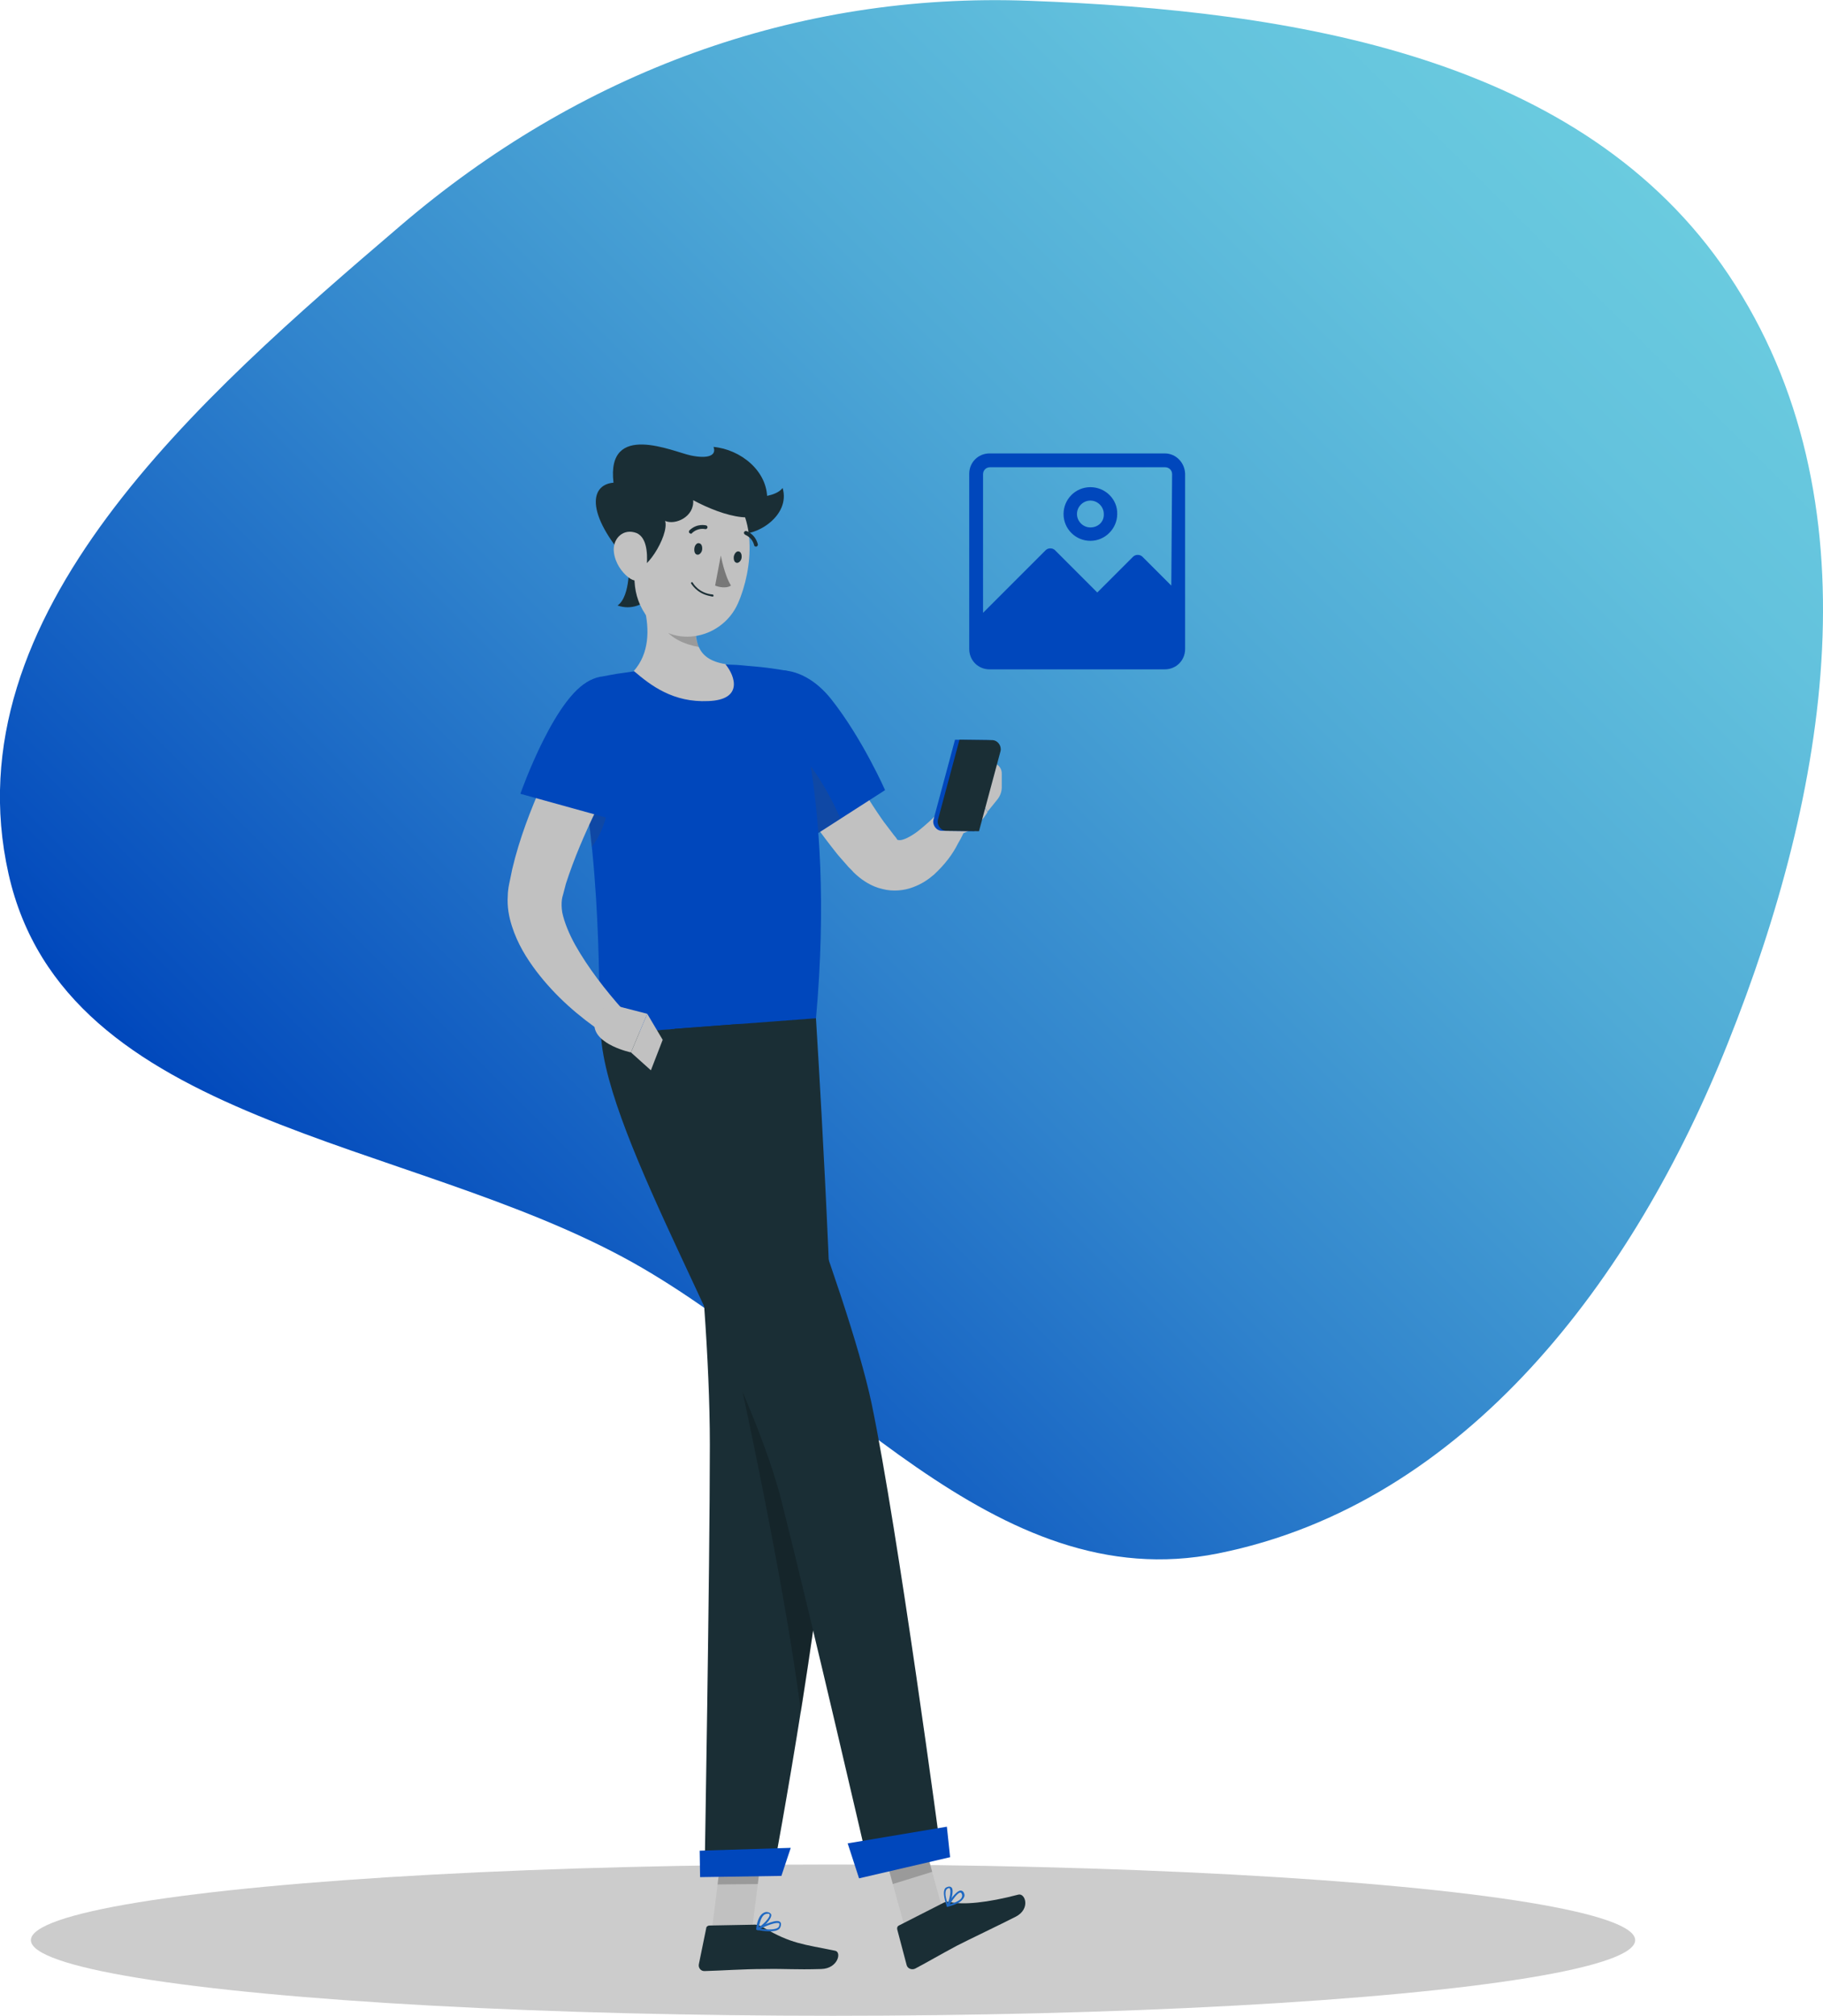 <?xml version="1.0" encoding="utf-8"?>
<!-- Generator: Adobe Illustrator 24.2.1, SVG Export Plug-In . SVG Version: 6.00 Build 0)  -->
<svg version="1.1" id="Layer_1" xmlns="http://www.w3.org/2000/svg" xmlns:xlink="http://www.w3.org/1999/xlink" x="0px" y="0px"
	 viewBox="0 0 448.4 495.7" style="enable-background:new 0 0 448.4 495.7;" xml:space="preserve">
<style type="text/css">
	.st0{fill-rule:evenodd;clip-rule:evenodd;fill:url(#SVGID_1_);}
	.st1{fill:#CCCCCC;}
	.st2{fill:#C1C1C1;}
	.st3{fill:#1A2E35;}
	.st4{fill:#0047BC;}
	.st5{opacity:0.2;fill:#4D4D4D;enable-background:new    ;}
	.st6{opacity:0.2;enable-background:new    ;}
	.st7{fill:#787878;}
	.st8{fill:#1F68C1;}
</style>
<g>
	
		<linearGradient id="SVGID_1_" gradientUnits="userSpaceOnUse" x1="698.616" y1="-147.948" x2="1114.697" y2="-147.948" gradientTransform="matrix(0.707 -0.707 -0.707 -0.707 -496.735 718.894)">
		<stop  offset="0" style="stop-color:#0047BC"/>
		<stop  offset="2.530000e-02" style="stop-color:#044CBD"/>
		<stop  offset="0.354" style="stop-color:#2F82CC"/>
		<stop  offset="0.638" style="stop-color:#4FAAD6"/>
		<stop  offset="0.862" style="stop-color:#63C2DD"/>
		<stop  offset="1" style="stop-color:#6ACBDF"/>
	</linearGradient>
	<path class="st0" d="M98.5,55.5C142.3,18,195.7-2,253.3,0.2C318,2.6,389.2,13.8,425.2,67.6c36.9,55.1,24.4,127.4-0.2,188.9
		C402,314.3,360.6,369.8,299.6,382c-55.2,11.1-94.8-43.9-143.9-71.5C100.3,279.5,16,276.8,2.1,214.9
		C-12.2,151.1,48.9,97.9,98.5,55.5z"/>
	<g>
		<ellipse id="_x3C_Path_x3E__1_" class="st1" cx="204.9" cy="477.1" rx="197.3" ry="18.6"/>
		<g>
			<polygon class="st2" points="175.1,474.6 185,474.4 187.9,451.4 178,451.5 			"/>
			<polygon class="st2" points="222.5,473.8 232.2,470.9 226.2,449.1 216.5,452 			"/>
			<path class="st3" d="M231.9,468l-10.8,5.5c-0.4,0.2-0.5,0.6-0.4,1l2.3,8.7c0.2,0.9,1.3,1.3,2.1,0.9c3.4-1.8,5.9-3.3,10.2-5.6
				c2.7-1.4,10.9-5.3,14.6-7.2c3.6-1.9,2.3-5.8,0.6-5.4c-7.6,2-13.7,2.6-16.9,1.8C233,467.6,232.4,467.7,231.9,468z"/>
			<path class="st3" d="M185.3,473.3l-10.8,0.2c-0.4,0-0.8,0.3-0.8,0.7l-1.8,8.8c-0.2,0.9,0.5,1.8,1.5,1.7c3.9-0.1,9.5-0.5,14.5-0.5
				c5.8-0.1,7.4,0.2,14.1,0c4.1-0.1,5.1-4.2,3.4-4.5c-7.8-1.6-10.8-1.7-17.6-5.7C186.9,473.5,186.1,473.2,185.3,473.3z"/>
			<path class="st2" d="M200.3,172.5c2.2,4.5,4.8,9.3,7.4,13.9c2.6,4.6,5.2,9.1,8.1,13.4c0.7,1,1.4,2.1,2.2,3.1l1.9,2.5
				c0.4,0.5,0.6,0.7,0.7,0.9c0,0.1,0.1,0.3,0.6,0.3c0.9,0.1,2.9-0.9,4.7-2.3c0.9-0.7,1.8-1.5,2.7-2.3c0.9-0.8,1.8-1.8,2.6-2.6
				l6.5,3.7c-0.6,1.6-1.2,2.9-2,4.2c-0.7,1.4-1.5,2.7-2.5,4c-1,1.3-2.1,2.5-3.5,3.8c-1.4,1.2-3,2.3-5.2,3.1
				c-2.1,0.8-4.9,1.1-7.5,0.4c-2.6-0.6-4.7-2-6.3-3.4c-0.4-0.4-0.8-0.7-1.1-1.1l-0.5-0.5l-0.4-0.4l-1.4-1.6c-1-1.1-1.9-2.2-2.8-3.4
				c-3.6-4.6-6.8-9.3-9.7-14.1c-1.5-2.4-2.9-4.9-4.2-7.4c-1.3-2.5-2.6-5-3.8-7.7L200.3,172.5z"/>
			<g>
				<g>
					<path class="st4" d="M182.5,172.6c-2.7,9.1,16.2,33.9,16.2,33.9l19-12.2c0,0-5.6-12.7-13.2-22.3
						C196.7,162.1,185.5,162.6,182.5,172.6z"/>
				</g>
			</g>
			<path class="st5" d="M194.1,183.3c3.9,1.7,9.7,11.1,12.6,18l-8.1,5.2c0,0-7.3-9.6-12.1-19C189.1,184.7,192,182.4,194.1,183.3z"/>
			<path class="st2" d="M230,201.2l6.9-11.1l6,9.6c0,0-2.2,4.2-6.6,5.4L230,201.2z"/>
			<path class="st2" d="M246.4,190.2l0,3.4c0,1.1-0.4,2.1-1,2.9l-2.5,3.1l-6-9.6l6.2-2.3C244.7,187.2,246.4,188.4,246.4,190.2z"/>
			<path class="st4" d="M239.7,204.4l-8-0.1c-1.4,0-2.4-1.4-2.1-2.7l5.3-19.7l8.1,0.1c1.4,0,2.4,1.3,2,2.7L239.7,204.4z"/>
			<path class="st3" d="M240.8,204.4l-8-0.1c-1.4,0-2.4-1.4-2.1-2.7l5.3-19.7l8,0.1c1.4,0,2.4,1.4,2.1,2.7L240.8,204.4z"/>
			<polygon class="st6" points="187.9,451.4 186.4,463.3 176.5,463.4 178,451.5 			"/>
			<polygon class="st6" points="216.5,452 226.2,449.1 229.3,460.3 219.6,463.3 			"/>
			<g>
				<g>
					<path class="st4" d="M140.6,177.4c8.1,34.9,6.3,69.5,7.2,77c7.8-0.6,37-2.7,52.9-3.9c5.1-56.7-7-85.5-7-85.5s-3.4-0.7-8-1.1
						c-1.5-0.1-3-0.3-4.6-0.4c-0.9,0-1.8-0.1-2.7-0.1c-6-0.1-15.8,0.9-22.5,1.7c-1.4,0.2-2.9,0.4-4.2,0.6c-1.3,0.2-2.6,0.5-3.8,0.7
						c-0.1,0-0.1,0-0.2,0C142.6,167.4,139.4,172.4,140.6,177.4z"/>
				</g>
			</g>
			<path class="st5" d="M149.6,184.7l-6.1,7.8c0,0.1,0,0.2,0,0.3c0.9,5.3,1.5,10.5,2,15.5C151.3,201.1,150.5,188.2,149.6,184.7z"/>
			<path class="st2" d="M158.5,149.5c1.3,5.3,1.2,11.2-2.6,15.5c4.2,3.6,9.7,7.8,18.3,7.4c8.6-0.3,6.7-6.1,4.2-9.1
				c-7.4-1.2-7.4-6-7.4-11.2c0-1.1-0.7-2.1-1.8-2.4l-8.1-2.6C159.5,146.6,158.1,148,158.5,149.5z"/>
			<path class="st6" d="M170.9,152.4l-8.1,1c0.2,0.4,0.4,0.7,0.6,1c1.5,2.5,5,4.1,8.5,4.7C171,157.3,170.9,154.9,170.9,152.4z"/>
			<path class="st3" d="M181.5,131.2c4.5,0.8,13-4.4,11-11.2c-2.5,3.2-11,2.1-11,2.1L181.5,131.2L181.5,131.2z"/>
			<path class="st3" d="M163.8,138.6c0.5,4.6-5.1,12.7-11.9,10.3c3.3-2.3,2.8-10.9,2.8-10.9L163.8,138.6z"/>
			<path class="st2" d="M157.2,129.7c-1.2,9.8-2.4,15.4,1.5,21.3c5.9,8.8,18.7,6.6,22.8-2.6c3.7-8.3,5.1-22.9-3.7-28.5
				C169.2,114.4,158.4,119.9,157.2,129.7z"/>
			<path class="st3" d="M155.8,139.5c2.4,2.5,8.9-7.8,7.8-11.4c2.5,1.1,7.2-1,6.9-5.1c7.4,4,18.1,7.1,18.2-0.1
				c0.2-7.1-6.6-12.4-13.2-13c0.8,2.1-1.3,3-5.6,2.1c-4.3-0.9-20.8-8.5-19,6.7C144.8,119.2,144,127,155.8,139.5z"/>
			<path class="st2" d="M151,135.8c0.3,2.6,1.9,4.9,3.6,6.2c2.6,2,4.3-0.1,4.5-3.2c0.2-2.8,0-7.2-3.1-7.9
				C152.9,130.1,150.6,132.8,151,135.8z"/>
			<path class="st3" d="M165.9,253l34.8-2.6c0,0,4.5,71.4,4.2,101.7c-0.3,31.5-14.8,108.7-14.8,108.7l-16.8,0.3
				c0,0,1.3-74.9,1.3-105.8C174.6,313.6,165.9,253,165.9,253"/>
			<path class="st6" d="M179.4,327.3c0.5,2.1,13.4,60,17.6,93.8c2.2-14.1,4.5-29.8,6.1-43.7L179.4,327.3z"/>
			<path class="st3" d="M181.9,251.8c0,0,26.5,64.9,32.5,93.4c6.5,31.2,17,110,17,110l-18,2.8c0,0-13.6-58.9-21.2-89
				c-8.7-34.3-42.9-88.6-44.4-114.6C181.9,251.8,181.9,251.8,181.9,251.8z"/>
			<polygon class="st4" points="233.7,456.7 211.3,461.9 208.5,453.3 232.9,449.2 			"/>
			<polygon class="st4" points="192.2,461.3 172.2,461.6 172.1,455.1 194.5,454.4 			"/>
			<path class="st3" d="M170.8,134.8c-0.1,0.8,0.1,1.5,0.7,1.6c0.5,0.1,1.1-0.5,1.2-1.2s-0.1-1.5-0.7-1.6
				C171.5,133.4,170.9,134,170.8,134.8z"/>
			<path class="st3" d="M180.5,136.8c-0.1,0.8,0.1,1.5,0.7,1.6c0.5,0.1,1.1-0.5,1.2-1.2s-0.1-1.5-0.7-1.6
				C181.2,135.5,180.7,136,180.5,136.8z"/>
			<path class="st7" d="M177.3,136.6c0,0,0.9,4.9,2.5,7.4c-1.6,1-3.9,0-3.9,0L177.3,136.6z"/>
			<path class="st3" d="M174.3,146.5c-3-0.7-4.2-2.9-4.3-3s0-0.3,0.1-0.3c0.1-0.1,0.3,0,0.3,0.1c0,0,1.4,2.6,4.9,2.9
				c0.1,0,0.2,0.1,0.2,0.3s-0.1,0.2-0.3,0.2C174.9,146.6,174.6,146.6,174.3,146.5z"/>
			<path class="st3" d="M169.8,131.2c-0.1,0-0.1-0.1-0.2-0.1c-0.2-0.2-0.2-0.5,0-0.7c1.9-1.8,4-1.2,4.1-1.2c0.2,0.1,0.4,0.3,0.3,0.6
				c-0.1,0.2-0.3,0.4-0.6,0.3l0,0c-0.1,0-1.7-0.4-3.2,1C170.2,131.2,170,131.3,169.8,131.2z"/>
			<path class="st3" d="M185.8,134.4c-0.1,0-0.3-0.2-0.3-0.3c-0.5-2-2.1-2.5-2.2-2.6c-0.2-0.1-0.4-0.4-0.3-0.6
				c0.1-0.2,0.3-0.4,0.6-0.3c0.1,0,2.1,0.7,2.8,3.2c0.1,0.2-0.1,0.5-0.3,0.6C186,134.4,185.9,134.4,185.8,134.4z"/>
			<g>
				<path class="st8" d="M235.6,468c-0.8,0.4-1.8,0.7-2.5,0.9c-0.1,0-0.2,0-0.2-0.1c-0.1-0.1-0.1-0.2,0-0.3c0.2-0.4,2.2-3.6,3.4-3.6
					c0.2,0,0.5,0.1,0.7,0.4c0.3,0.5,0.3,0.9,0.1,1.3C236.8,467.2,236.2,467.7,235.6,468z M233.6,468.3c1.6-0.5,2.8-1.1,3-1.8
					c0.1-0.3,0.1-0.6-0.1-0.9c-0.1-0.2-0.2-0.2-0.3-0.2C235.6,465.4,234.4,467,233.6,468.3z"/>
				<path class="st8" d="M233.2,468.9c0,0-0.1,0-0.1,0c-0.1,0-0.2-0.1-0.2-0.1c0-0.1-1.1-2.8-0.6-4.1c0.1-0.4,0.4-0.6,0.8-0.7l0,0
					c0.5-0.2,0.8,0,1,0.2C234.7,465,233.9,467.8,233.2,468.9C233.2,468.8,233.2,468.9,233.2,468.9z M233.1,464.4
					c-0.2,0.1-0.3,0.2-0.4,0.4c-0.4,0.9,0.1,2.5,0.4,3.3c0.5-1.2,0.9-3.2,0.5-3.7C233.6,464.3,233.5,464.2,233.1,464.4L233.1,464.4
					C233.2,464.3,233.1,464.4,233.1,464.4z"/>
				<path class="st8" d="M186.2,474.6c-0.1,0-0.1-0.1-0.2-0.2c0-0.1,0-0.2,0.1-0.2c0.5-0.2,4.4-2.3,5.6-1.7c0.2,0.1,0.4,0.3,0.4,0.6
					l0,0c0,0.5-0.1,0.8-0.4,1.2C190.7,475.3,187.9,474.9,186.2,474.6C186.3,474.6,186.3,474.6,186.2,474.6z M191.5,472.9
					c-0.8-0.2-2.9,0.6-4.5,1.4c2.2,0.3,3.8,0.2,4.4-0.3c0.2-0.2,0.3-0.4,0.3-0.8C191.8,473.1,191.7,473,191.5,472.9
					C191.6,472.9,191.6,472.9,191.5,472.9z"/>
				<path class="st8" d="M186.2,474.6C186.2,474.6,186.2,474.6,186.2,474.6c-0.1-0.1-0.2-0.2-0.2-0.2c0-0.1,0.2-2.8,1.5-3.8
					c0.4-0.3,0.8-0.5,1.3-0.4l0,0c0.6,0.1,0.8,0.4,0.9,0.6c0.2,1.1-2.1,3.3-3.3,3.9C186.4,474.6,186.3,474.6,186.2,474.6z
					 M189.1,470.6c-0.1,0-0.1,0-0.2,0l0,0c-0.4,0-0.7,0.1-1,0.3c-0.8,0.7-1.1,2.3-1.3,3.1c1.2-0.8,2.8-2.5,2.7-3.1
					C189.3,470.8,189.3,470.7,189.1,470.6z M188.8,470.3L188.8,470.3L188.8,470.3z"/>
			</g>
			<g>
				<path class="st2" d="M156.4,180.5c-3.3,5.8-6.6,12.1-9.5,18.2c-3,6.1-5.7,12.4-7.7,18.6c-0.2,0.8-0.4,1.5-0.6,2.3
					c-0.1,0.4-0.2,0.8-0.3,1.1c0,0.2-0.1,0.4-0.1,0.6c-0.1,0.8-0.1,1.9,0.1,3.1c0.5,2.4,1.7,5.3,3.2,8c3.1,5.5,7.4,11.1,11.9,16.1
					l-4.8,5.7c-6.3-4.3-11.9-9.1-16.7-15.4c-2.4-3.2-4.6-6.7-6-11.1c-0.7-2.2-1.2-4.7-1-7.5c0-0.7,0.1-1.4,0.2-2.1
					c0.1-0.6,0.2-1,0.3-1.5c0.2-1,0.4-2,0.6-2.9c1.8-7.6,4.5-14.5,7.5-21.3c3-6.8,6.3-13.1,10.2-19.6L156.4,180.5z"/>
				<g>
					<g>
						<path class="st4" d="M146.1,167c-9.1,2.5-18.1,28.2-18.1,28.2l22,6.1c0,0,4.9-6.1,9.2-17.6C163.9,171.2,157.2,164,146.1,167z"
							/>
					</g>
				</g>
				<path class="st2" d="M149.1,246.7l10.1,2.6l-4,9.5c0,0-9-1.9-9-6.8L149.1,246.7z"/>
				<polygon class="st2" points="163,255.7 160.1,263.2 155.2,258.8 159.2,249.3 				"/>
			</g>
		</g>
		<g>
			<path class="st4" d="M286.5,111.5h-43.1c-2.8,0-5,2.2-5,5v43.1c0,2.8,2.2,5,5,5l0,0h43.1c2.8,0,5-2.2,5-5l0,0v-43.1
				C291.4,113.7,289.2,111.5,286.5,111.5z M288.1,144l-7.1-7.1c-0.6-0.6-1.7-0.6-2.3,0l-8.8,8.8l-10.4-10.4c-0.6-0.6-1.7-0.6-2.3,0
				l-15.4,15.4v-34.1c0-0.9,0.7-1.7,1.7-1.7h43.1c0.9,0,1.7,0.7,1.7,1.7L288.1,144L288.1,144z"/>
			<path class="st4" d="M268.2,119.8c-3.7,0-6.6,3-6.6,6.6c0,3.7,3,6.6,6.6,6.6s6.6-3,6.6-6.6C274.9,122.8,271.9,119.8,268.2,119.8z
				 M268.2,129.7c-1.8,0-3.3-1.5-3.3-3.3c0-1.8,1.5-3.3,3.3-3.3c1.8,0,3.3,1.5,3.3,3.3C271.6,128.3,270.1,129.7,268.2,129.7z"/>
		</g>
	</g>
</g>
</svg>

